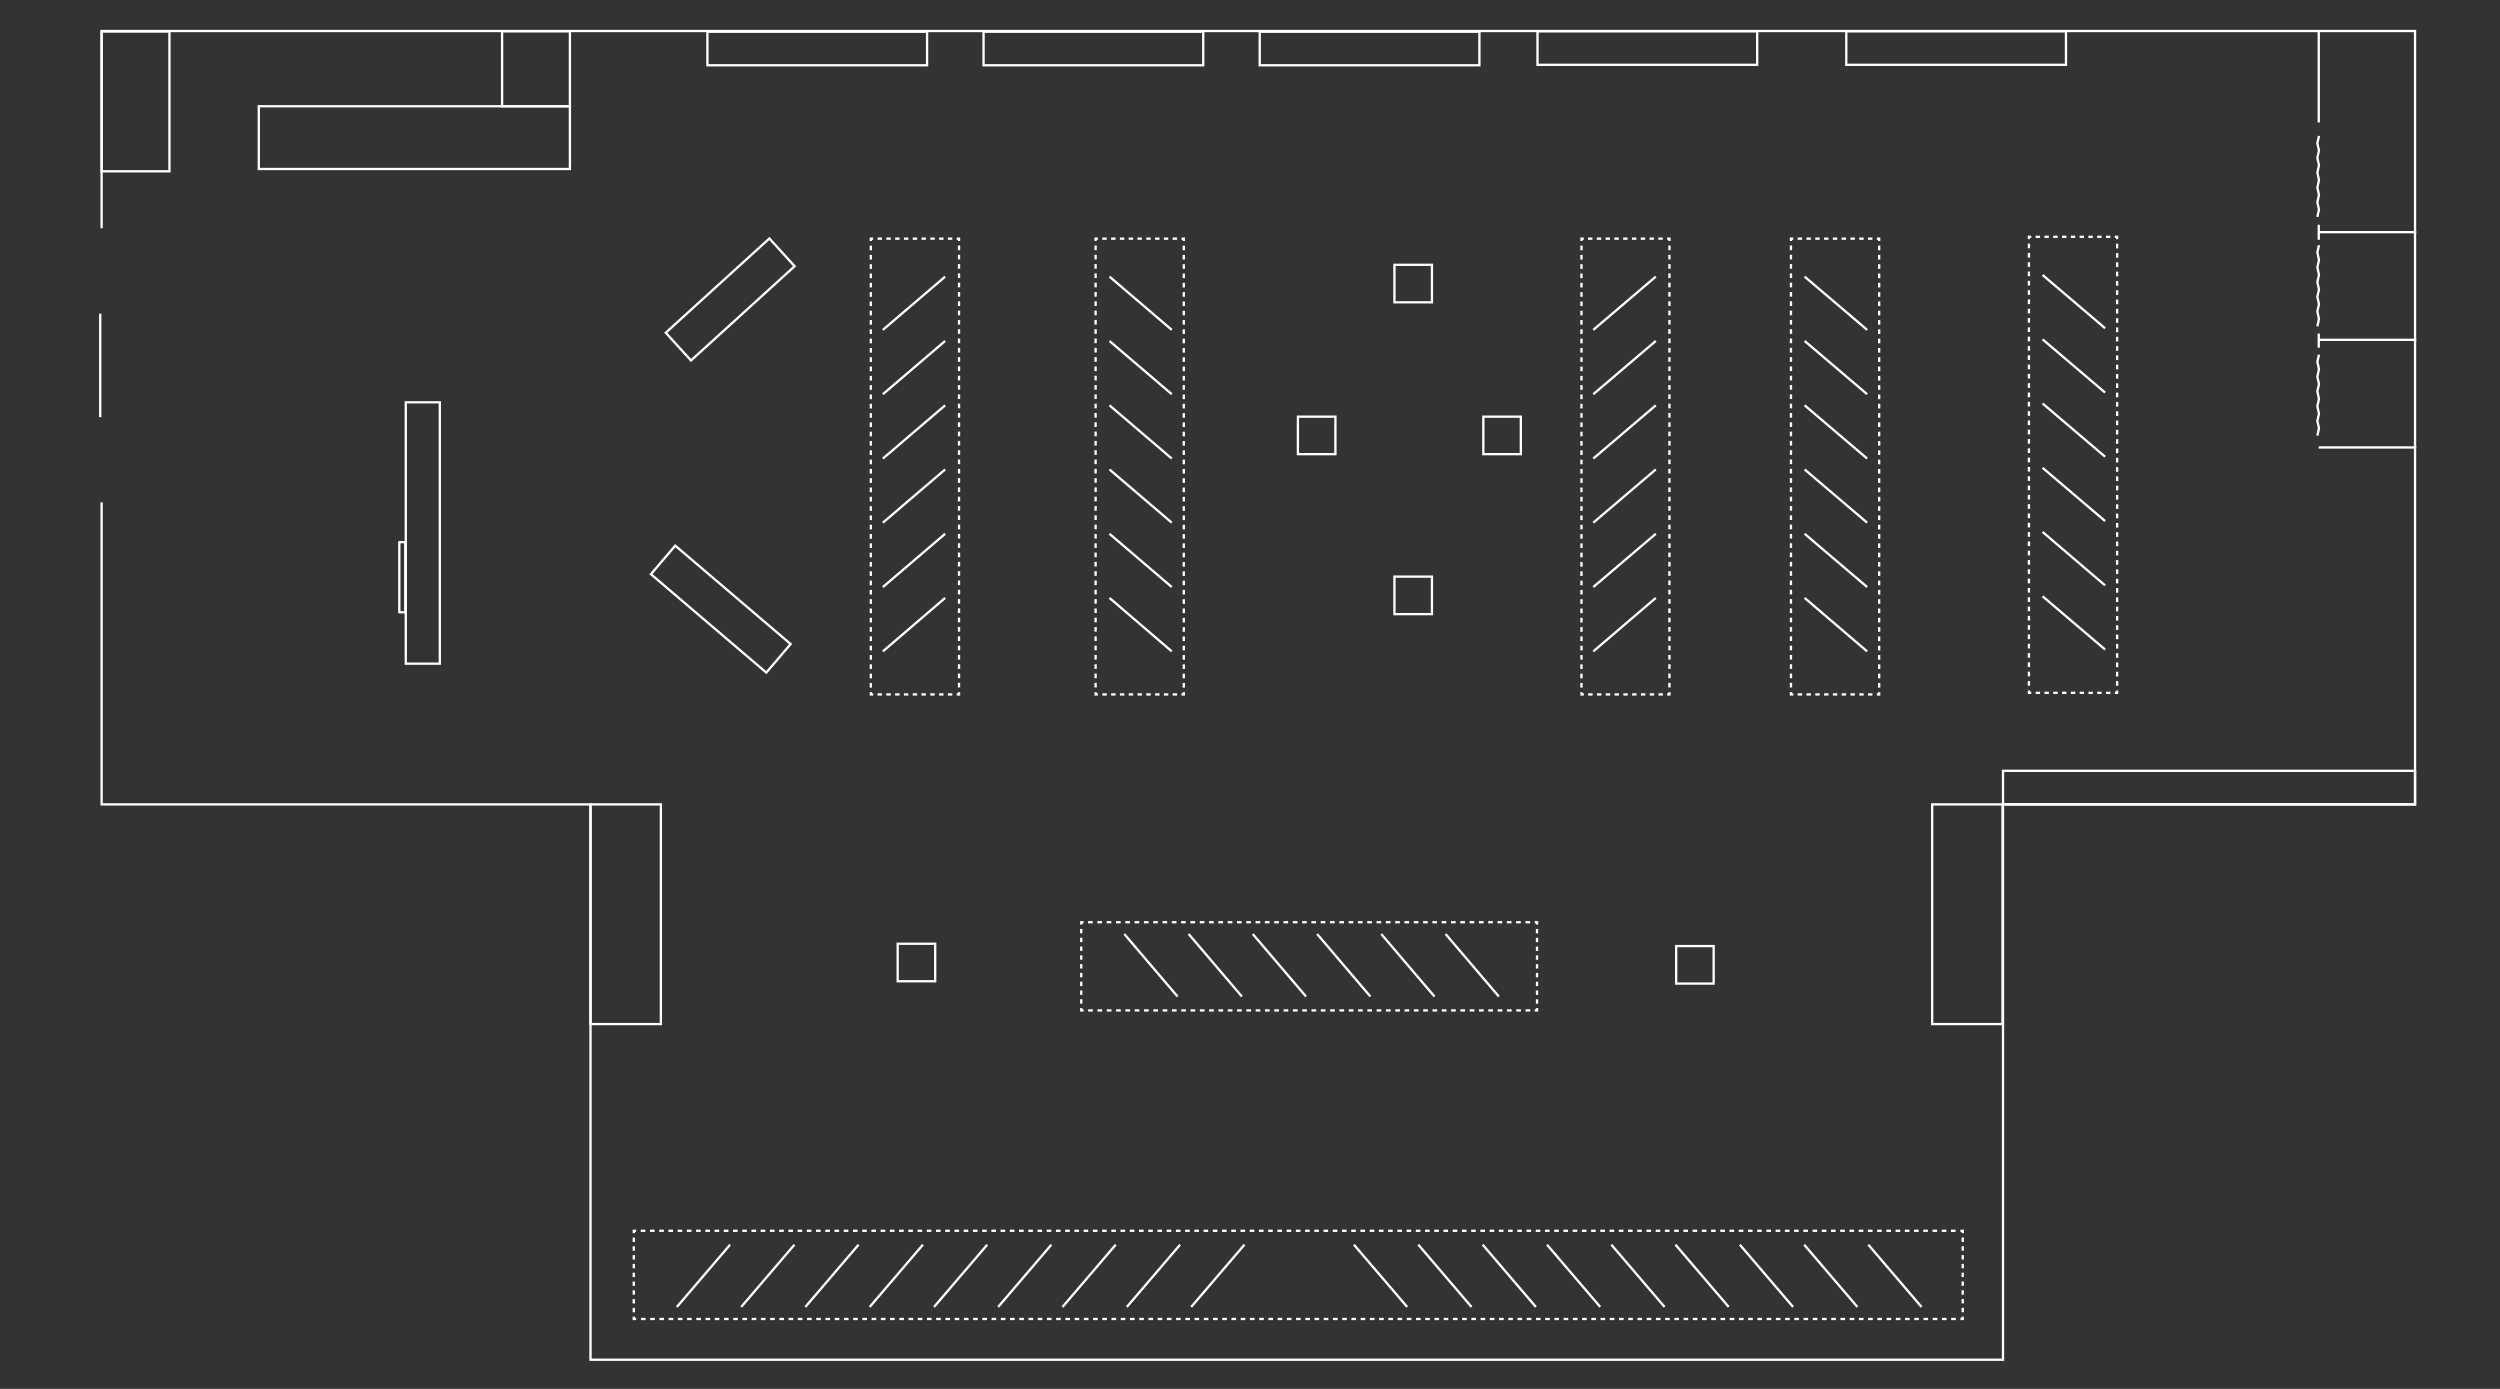 <?xml version="1.0" encoding="utf-8"?>
<!-- Generator: Adobe Illustrator 26.2.1, SVG Export Plug-In . SVG Version: 6.00 Build 0)  -->
<svg version="1.1" id="Layer_1" xmlns="http://www.w3.org/2000/svg" xmlns:xlink="http://www.w3.org/1999/xlink" x="0px" y="0px"
	 viewBox="0 0 1080 600" style="enable-background:new 0 0 1080 600;" xml:space="preserve">
<rect x="0" y="0" width="1080" height="600" fill="#333333" stroke="none"/>
<style type="text/css">
	.st0{fill:none;stroke:#FFFFFF;stroke-miterlimit:10;}
	.st1{fill:none;stroke:#FFFFFF;stroke-linejoin:round;stroke-miterlimit:10;}
	.st2{fill:none;stroke:#FFFFFF;stroke-miterlimit:10;stroke-dasharray:2.01,2.01;}
	.st3{fill:none;stroke:#FFFFFF;stroke-miterlimit:10;stroke-dasharray:1.899,1.899;}
	.st4{fill:none;stroke:#FFFFFF;stroke-miterlimit:10;stroke-dasharray:1.993,1.993;}
</style>
<polyline class="st0" points="43.9,217 43.9,347.5 255.1,347.5 255.1,587.4 560.7,587.4 865.3,587.4 865.3,347.5 1043.3,347.5 
	1043.3,13.4 43.9,13.4 43.9,98.6 "/>
<line class="st0" x1="43.3" y1="135.5" x2="43.3" y2="180.2"/>
<rect x="172.5" y="234.2" class="st1" width="2.6" height="30.3"/>
<rect x="602.4" y="114.4" class="st0" width="16.2" height="16.2"/>
<rect x="640.8" y="180" class="st0" width="16.2" height="16.2"/>
<rect x="560.7" y="180" class="st0" width="16.2" height="16.2"/>
<rect x="285.1" y="121.4" transform="matrix(0.74 -0.673 0.673 0.74 -5.073 245.775)" class="st0" width="60.5" height="16.2"/>
<rect x="175.3" y="173.8" class="st0" width="14.7" height="112.9"/>
<rect x="602.4" y="249.1" class="st0" width="16.2" height="16.2"/>
<rect x="724.1" y="408.7" class="st0" width="16.2" height="16.2"/>
<rect x="387.8" y="407.7" class="st0" width="16.2" height="16.2"/>
<rect x="303.2" y="230.4" transform="matrix(0.649 -0.761 0.761 0.649 -90.916 329.255)" class="st0" width="16.2" height="65.5"/>
<line class="st0" x1="1001.7" y1="103.6" x2="1001.7" y2="97.1"/>
<line class="st0" x1="1001.7" y1="150.2" x2="1001.7" y2="144.1"/>
<rect x="111.8" y="45.9" class="st0" width="134.4" height="27.1"/>
<rect x="216.9" y="13.5" class="st0" width="29.3" height="32.4"/>
<rect x="43.9" y="13.6" class="st0" width="29.3" height="60.4"/>
<rect x="305.6" y="13.7" class="st0" width="94.9" height="14.5"/>
<rect x="255.1" y="347.5" class="st0" width="30.4" height="94.9"/>
<rect x="834.7" y="347.5" class="st0" width="30.4" height="94.9"/>
<rect x="424.9" y="13.7" class="st0" width="94.9" height="14.5"/>
<rect x="544.2" y="13.7" class="st0" width="94.9" height="14.5"/>
<rect x="664.2" y="13.5" class="st0" width="94.9" height="14.5"/>
<rect x="797.6" y="13.5" class="st0" width="94.9" height="14.5"/>
<rect x="865.3" y="333" class="st0" width="178" height="14.5"/>
<line class="st0" x1="1001.7" y1="52.9" x2="1001.7" y2="13.1"/>
<line class="st0" x1="1001.7" y1="193.3" x2="1043.8" y2="193.3"/>
<line class="st0" x1="1001.7" y1="146.8" x2="1043.8" y2="146.8"/>
<line class="st0" x1="1001.7" y1="100.3" x2="1043.8" y2="100.3"/>
<polyline class="st0" points="1001.1,188.2 1001.8,185 1001.1,181.9 1001.8,178.7 1001.1,175.5 1001.8,172.3 1001.1,169.1 
	1001.8,165.9 1001.1,162.7 1001.8,159.5 1001.1,156.3 1001.8,153.2 "/>
<polyline class="st0" points="1001.1,141 1001.8,137.8 1001.1,134.6 1001.8,131.4 1001.1,128.2 1001.8,125 1001.1,121.9 
	1001.8,118.7 1001.1,115.5 1001.8,112.3 1001.1,109.1 1001.8,105.9 "/>
<polyline class="st0" points="1001.1,93.7 1001.8,90.5 1001.1,87.4 1001.8,84.2 1001.1,81 1001.8,77.8 1001.1,74.6 1001.8,71.4 
	1001.1,68.2 1001.8,65 1001.1,61.9 1001.8,58.7 "/>
<g>
	<g>
		<g>
			<polyline class="st0" points="510.4,103.1 511.4,103.1 511.4,104.1 			"/>
			<line class="st2" x1="511.4" y1="106.1" x2="511.4" y2="298"/>
			<polyline class="st0" points="511.4,299 511.4,300 510.4,300 			"/>
			<line class="st3" x1="508.5" y1="300" x2="475.3" y2="300"/>
			<polyline class="st0" points="474.3,300 473.3,300 473.3,299 			"/>
			<line class="st2" x1="473.3" y1="297" x2="473.3" y2="105.1"/>
			<polyline class="st0" points="473.3,104.1 473.3,103.1 474.3,103.1 			"/>
			<line class="st3" x1="476.2" y1="103.1" x2="509.4" y2="103.1"/>
		</g>
	</g>
	<line class="st0" x1="506.2" y1="142.5" x2="479.3" y2="119.5"/>
	<line class="st0" x1="506.2" y1="170.3" x2="479.3" y2="147.3"/>
	<line class="st0" x1="506.2" y1="198.1" x2="479.3" y2="175.1"/>
	<line class="st0" x1="506.2" y1="225.8" x2="479.3" y2="202.8"/>
	<line class="st0" x1="506.2" y1="253.6" x2="479.3" y2="230.6"/>
	<line class="st0" x1="506.2" y1="281.4" x2="479.3" y2="258.3"/>
</g>
<g>
	<g>
		<g>
			<polyline class="st0" points="847.9,568.8 847.9,569.8 846.9,569.8 			"/>
			<line class="st4" x1="844.9" y1="569.8" x2="275.8" y2="569.8"/>
			<polyline class="st0" points="274.8,569.8 273.8,569.8 273.8,568.8 			"/>
			<line class="st3" x1="273.8" y1="566.9" x2="273.8" y2="533.7"/>
			<polyline class="st0" points="273.8,532.7 273.8,531.7 274.8,531.7 			"/>
			<line class="st4" x1="276.8" y1="531.7" x2="845.9" y2="531.7"/>
			<polyline class="st0" points="846.9,531.7 847.9,531.7 847.9,532.7 			"/>
			<line class="st3" x1="847.9" y1="534.6" x2="847.9" y2="567.8"/>
		</g>
	</g>
	<line class="st0" x1="431.2" y1="564.6" x2="454.2" y2="537.7"/>
	<line class="st0" x1="459" y1="564.6" x2="482" y2="537.7"/>
	<line class="st0" x1="486.8" y1="564.6" x2="509.8" y2="537.7"/>
	<line class="st0" x1="514.6" y1="564.6" x2="537.6" y2="537.7"/>
	<line class="st0" x1="403.5" y1="564.6" x2="426.5" y2="537.7"/>
	<line class="st0" x1="375.7" y1="564.6" x2="398.7" y2="537.7"/>
	<line class="st0" x1="347.9" y1="564.6" x2="370.9" y2="537.7"/>
	<line class="st0" x1="320.2" y1="564.6" x2="343.2" y2="537.7"/>
	<line class="st0" x1="292.4" y1="564.6" x2="315.4" y2="537.7"/>
	<line class="st0" x1="691.3" y1="564.6" x2="668.3" y2="537.7"/>
	<line class="st0" x1="663.5" y1="564.6" x2="640.5" y2="537.7"/>
	<line class="st0" x1="635.7" y1="564.6" x2="612.7" y2="537.7"/>
	<line class="st0" x1="607.9" y1="564.6" x2="584.9" y2="537.7"/>
	<line class="st0" x1="719.1" y1="564.6" x2="696.1" y2="537.7"/>
	<line class="st0" x1="746.8" y1="564.6" x2="723.8" y2="537.7"/>
	<line class="st0" x1="774.6" y1="564.6" x2="751.6" y2="537.7"/>
	<line class="st0" x1="802.4" y1="564.6" x2="779.4" y2="537.7"/>
	<line class="st0" x1="830.1" y1="564.6" x2="807.1" y2="537.7"/>
</g>
<g>
	<g>
		<g>
			<polyline class="st0" points="810.8,103.1 811.8,103.1 811.8,104.1 			"/>
			<line class="st2" x1="811.8" y1="106.1" x2="811.8" y2="298"/>
			<polyline class="st0" points="811.8,299 811.8,300 810.8,300 			"/>
			<line class="st3" x1="808.9" y1="300" x2="775.6" y2="300"/>
			<polyline class="st0" points="774.7,300 773.7,300 773.7,299 			"/>
			<line class="st2" x1="773.7" y1="297" x2="773.7" y2="105.1"/>
			<polyline class="st0" points="773.7,104.1 773.7,103.1 774.7,103.1 			"/>
			<line class="st3" x1="776.6" y1="103.1" x2="809.8" y2="103.1"/>
		</g>
	</g>
	<line class="st0" x1="806.6" y1="142.5" x2="779.6" y2="119.5"/>
	<line class="st0" x1="806.6" y1="170.3" x2="779.6" y2="147.3"/>
	<line class="st0" x1="806.6" y1="198.1" x2="779.6" y2="175.1"/>
	<line class="st0" x1="806.6" y1="225.8" x2="779.6" y2="202.8"/>
	<line class="st0" x1="806.6" y1="253.6" x2="779.6" y2="230.6"/>
	<line class="st0" x1="806.6" y1="281.4" x2="779.6" y2="258.3"/>
</g>
<g>
	<g>
		<g>
			<polyline class="st0" points="913.6,102.3 914.6,102.3 914.6,103.3 			"/>
			<line class="st2" x1="914.6" y1="105.3" x2="914.6" y2="297.2"/>
			<polyline class="st0" points="914.6,298.3 914.6,299.3 913.6,299.3 			"/>
			<line class="st3" x1="911.7" y1="299.3" x2="878.4" y2="299.3"/>
			<polyline class="st0" points="877.5,299.3 876.5,299.3 876.5,298.3 			"/>
			<line class="st2" x1="876.5" y1="296.2" x2="876.5" y2="104.3"/>
			<polyline class="st0" points="876.5,103.3 876.5,102.3 877.5,102.3 			"/>
			<line class="st3" x1="879.4" y1="102.3" x2="912.6" y2="102.3"/>
		</g>
	</g>
	<line class="st0" x1="909.4" y1="141.8" x2="882.4" y2="118.8"/>
	<line class="st0" x1="909.4" y1="169.6" x2="882.4" y2="146.6"/>
	<line class="st0" x1="909.4" y1="197.3" x2="882.4" y2="174.3"/>
	<line class="st0" x1="909.4" y1="225.1" x2="882.4" y2="202.1"/>
	<line class="st0" x1="909.4" y1="252.9" x2="882.4" y2="229.8"/>
	<line class="st0" x1="909.4" y1="280.6" x2="882.4" y2="257.6"/>
</g>
<g>
	<g>
		<g>
			<polyline class="st0" points="377.2,103.1 376.2,103.1 376.2,104.1 			"/>
			<line class="st2" x1="376.2" y1="106.1" x2="376.2" y2="298"/>
			<polyline class="st0" points="376.2,299 376.2,300 377.2,300 			"/>
			<line class="st3" x1="379.1" y1="300" x2="412.3" y2="300"/>
			<polyline class="st0" points="413.3,300 414.3,300 414.3,299 			"/>
			<line class="st2" x1="414.3" y1="297" x2="414.3" y2="105.1"/>
			<polyline class="st0" points="414.3,104.1 414.3,103.1 413.3,103.1 			"/>
			<line class="st3" x1="411.4" y1="103.1" x2="378.2" y2="103.1"/>
		</g>
	</g>
	<line class="st0" x1="381.4" y1="142.5" x2="408.3" y2="119.5"/>
	<line class="st0" x1="381.4" y1="170.3" x2="408.3" y2="147.3"/>
	<line class="st0" x1="381.4" y1="198.1" x2="408.3" y2="175.1"/>
	<line class="st0" x1="381.4" y1="225.8" x2="408.3" y2="202.8"/>
	<line class="st0" x1="381.4" y1="253.6" x2="408.3" y2="230.6"/>
	<line class="st0" x1="381.4" y1="281.4" x2="408.3" y2="258.3"/>
</g>
<g>
	<g>
		<g>
			<polyline class="st0" points="684.2,103.1 683.2,103.1 683.2,104.1 			"/>
			<line class="st2" x1="683.2" y1="106.1" x2="683.2" y2="298"/>
			<polyline class="st0" points="683.2,299 683.2,300 684.2,300 			"/>
			<line class="st3" x1="686.1" y1="300" x2="719.3" y2="300"/>
			<polyline class="st0" points="720.2,300 721.2,300 721.2,299 			"/>
			<line class="st2" x1="721.2" y1="297" x2="721.2" y2="105.1"/>
			<polyline class="st0" points="721.2,104.1 721.2,103.1 720.2,103.1 			"/>
			<line class="st3" x1="718.3" y1="103.1" x2="685.1" y2="103.1"/>
		</g>
	</g>
	<line class="st0" x1="688.3" y1="142.5" x2="715.3" y2="119.5"/>
	<line class="st0" x1="688.3" y1="170.3" x2="715.3" y2="147.3"/>
	<line class="st0" x1="688.3" y1="198.1" x2="715.3" y2="175.1"/>
	<line class="st0" x1="688.3" y1="225.8" x2="715.3" y2="202.8"/>
	<line class="st0" x1="688.3" y1="253.6" x2="715.3" y2="230.6"/>
	<line class="st0" x1="688.3" y1="281.4" x2="715.3" y2="258.3"/>
</g>
<g>
	<g>
		<g>
			<polyline class="st0" points="664,399.4 664,398.4 663,398.4 			"/>
			<line class="st2" x1="661" y1="398.4" x2="469.1" y2="398.4"/>
			<polyline class="st0" points="468.1,398.4 467.1,398.4 467.1,399.4 			"/>
			<line class="st3" x1="467.1" y1="401.3" x2="467.1" y2="434.5"/>
			<polyline class="st0" points="467.1,435.5 467.1,436.5 468.1,436.5 			"/>
			<line class="st2" x1="470.1" y1="436.5" x2="662" y2="436.5"/>
			<polyline class="st0" points="663,436.5 664,436.5 664,435.5 			"/>
			<line class="st3" x1="664" y1="433.6" x2="664" y2="400.3"/>
		</g>
	</g>
	<line class="st0" x1="624.5" y1="403.5" x2="647.5" y2="430.5"/>
	<line class="st0" x1="596.7" y1="403.5" x2="619.7" y2="430.5"/>
	<line class="st0" x1="569" y1="403.5" x2="592" y2="430.5"/>
	<line class="st0" x1="541.2" y1="403.5" x2="564.2" y2="430.5"/>
	<line class="st0" x1="513.5" y1="403.5" x2="536.5" y2="430.5"/>
	<line class="st0" x1="485.7" y1="403.5" x2="508.7" y2="430.5"/>
</g>
</svg>
